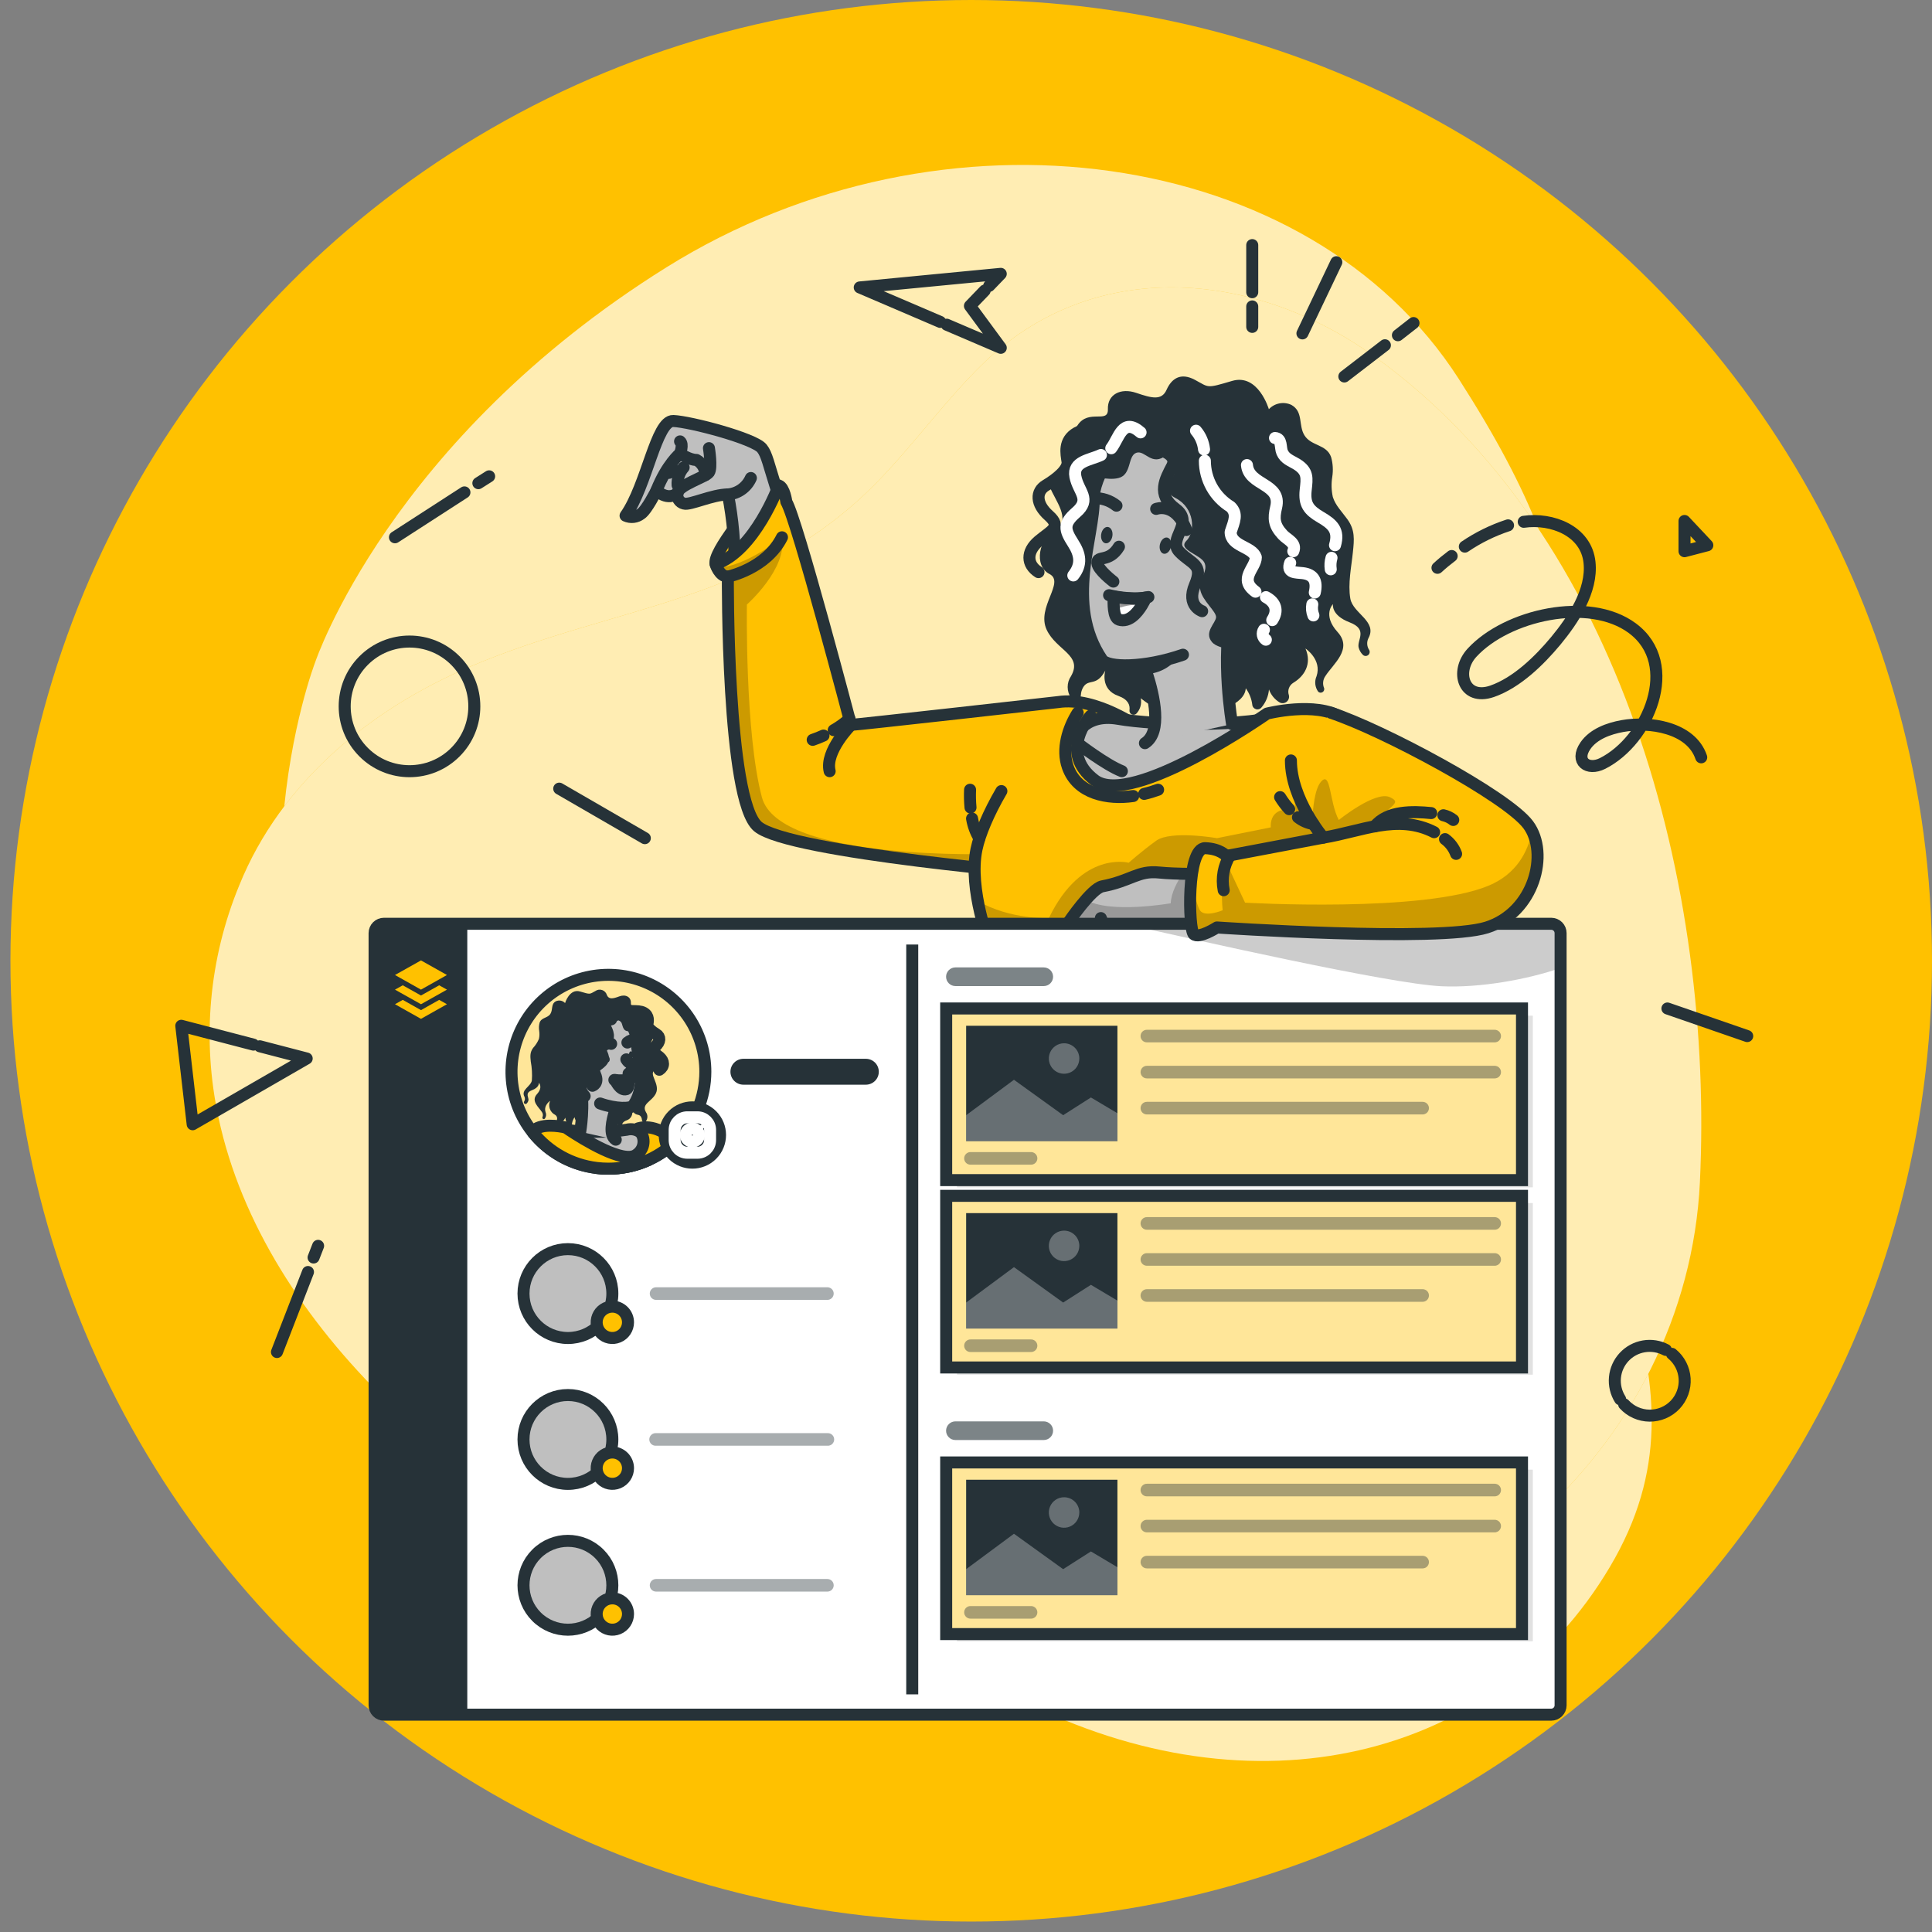 <svg width="121" height="121" viewBox="0 0 121 121" fill="none" xmlns="http://www.w3.org/2000/svg">
<rect x="0" y="0" width="121" height="121" fill="#808080" stroke="none"/>
<circle cx="60.827" cy="60.173" r="60.173" fill="#FFC100"/>
<path opacity="0.7" d="M19.743 41.464C19.743 41.464 13.452 57.711 22.293 74.07C31.134 90.43 49.343 99.072 63.918 106.462C78.493 113.852 93.627 110.253 100.818 98.149C108.01 86.046 98.147 77.406 98.133 60.146C98.12 42.886 100.717 38.316 91.364 23.735C82.01 9.154 59.082 5.925 41.743 16.74C24.405 27.555 19.743 41.464 19.743 41.464Z" fill="white"/>
<path d="M13.684 69.995C12.629 65.121 13.085 60.042 14.99 55.434C17.597 48.99 23.197 44.411 29.47 41.739C38.589 37.856 47.538 37.784 54.95 30.175C57.236 27.828 59.154 25.141 61.494 22.844C68.381 16.074 78.461 16.887 85.988 22.262C101.689 33.474 107.337 55.682 106.464 74.041C106.067 82.286 102.134 89.958 95.908 95.36C81.828 107.586 57.92 105.528 41.752 99.147C29.687 94.388 16.516 83.286 13.684 69.995Z" fill="#FFC100"/>
<path opacity="0.7" d="M13.684 69.995C12.629 65.121 13.085 60.042 14.99 55.434C17.597 48.99 23.197 44.411 29.47 41.739C38.589 37.856 47.538 37.784 54.95 30.175C57.236 27.828 59.154 25.141 61.494 22.844C68.381 16.074 78.461 16.887 85.988 22.262C101.689 33.474 107.337 55.682 106.464 74.041C106.067 82.286 102.134 89.958 95.908 95.36C81.828 107.586 57.92 105.528 41.752 99.147C29.687 94.388 16.516 83.286 13.684 69.995Z" fill="white"/>
<path d="M28.518 47.11C30.103 45.525 30.103 42.955 28.518 41.369C26.932 39.784 24.362 39.784 22.777 41.369C21.191 42.955 21.191 45.525 22.777 47.11C24.362 48.696 26.932 48.696 28.518 47.11Z" stroke="#263238" stroke-width="0.752" stroke-linecap="round" stroke-linejoin="round"/>
<path d="M95.43 32.68C97.183 32.425 99.34 33.238 99.55 35.217C99.742 37.001 98.519 38.827 97.436 40.138C96.411 41.368 95.003 42.755 93.446 43.297C91.67 43.904 91.099 42.065 92.192 40.878C94.369 38.511 99.518 37.335 102.228 39.341C105.279 41.598 103.219 46.382 100.367 47.815C99.439 48.282 98.623 47.69 99.29 46.711C99.796 45.969 100.759 45.628 101.603 45.474C103.289 45.168 105.911 45.542 106.547 47.431" stroke="#263238" stroke-width="0.752" stroke-linecap="round" stroke-linejoin="round"/>
<path d="M91.741 34.235C92.577 33.667 93.488 33.219 94.448 32.903" stroke="#263238" stroke-width="0.752" stroke-linecap="round" stroke-linejoin="round"/>
<path d="M90.028 35.562C90.312 35.3 90.61 35.056 90.917 34.824" stroke="#263238" stroke-width="0.752" stroke-linecap="round" stroke-linejoin="round"/>
<path d="M61.953 17.904L62.677 17.151L53.845 18.002L58.886 20.161" stroke="#263238" stroke-width="0.752" stroke-linecap="round" stroke-linejoin="round"/>
<path d="M59.291 20.335L62.678 21.784L60.746 19.159L61.669 18.2" stroke="#263238" stroke-width="0.752" stroke-linecap="round" stroke-linejoin="round"/>
<path d="M78.427 18.302V15.35" stroke="#263238" stroke-width="0.752" stroke-linecap="round" stroke-linejoin="round"/>
<path d="M78.427 20.473V19.191" stroke="#263238" stroke-width="0.752" stroke-linecap="round" stroke-linejoin="round"/>
<path d="M81.57 20.881L83.694 16.422" stroke="#263238" stroke-width="0.752" stroke-linecap="round" stroke-linejoin="round"/>
<path d="M87.55 20.996L88.527 20.233" stroke="#263238" stroke-width="0.752" stroke-linecap="round" stroke-linejoin="round"/>
<path d="M84.195 23.579L86.736 21.623" stroke="#263238" stroke-width="0.752" stroke-linecap="round" stroke-linejoin="round"/>
<path d="M15.873 65.424L11.354 64.244L12.067 70.411L19.208 66.293L16.273 65.528" stroke="#263238" stroke-width="0.752" stroke-linecap="round" stroke-linejoin="round"/>
<path d="M104.429 63.161L109.427 64.889" stroke="#263238" stroke-width="0.752" stroke-linecap="round" stroke-linejoin="round"/>
<path d="M101.719 87.95C101.921 88.171 102.167 88.349 102.44 88.471C102.714 88.593 103.01 88.658 103.31 88.661C103.61 88.663 103.907 88.604 104.183 88.487C104.459 88.37 104.707 88.197 104.914 87.98C105.12 87.762 105.279 87.504 105.381 87.223C105.484 86.941 105.527 86.641 105.508 86.342C105.489 86.043 105.409 85.75 105.272 85.484C105.135 85.217 104.945 84.981 104.713 84.791" stroke="#263238" stroke-width="0.752" stroke-linecap="round" stroke-linejoin="round"/>
<path d="M104.334 84.543C103.909 84.319 103.422 84.241 102.949 84.322C102.475 84.402 102.042 84.637 101.715 84.989C101.389 85.341 101.187 85.792 101.143 86.27C101.098 86.748 101.213 87.228 101.468 87.634" stroke="#263238" stroke-width="0.752" stroke-linecap="round" stroke-linejoin="round"/>
<path d="M19.289 79.665L17.346 84.676" stroke="#263238" stroke-width="0.752" stroke-linecap="round" stroke-linejoin="round"/>
<path d="M19.923 78.026L19.639 78.757" stroke="#263238" stroke-width="0.752" stroke-linecap="round" stroke-linejoin="round"/>
<path d="M35.024 49.392L40.385 52.494" stroke="#263238" stroke-width="0.752" stroke-linecap="round" stroke-linejoin="round"/>
<path d="M29.087 30.838L24.736 33.65" stroke="#263238" stroke-width="0.752" stroke-linecap="round" stroke-linejoin="round"/>
<path d="M30.635 29.832L29.959 30.261" stroke="#263238" stroke-width="0.752" stroke-linecap="round" stroke-linejoin="round"/>
<path d="M105.5 32.628V34.522L106.929 34.149L105.5 32.628Z" stroke="#263238" stroke-width="0.752" stroke-linecap="round" stroke-linejoin="round"/>
<path d="M44.822 35.333C44.581 34.615 47.289 31.432 47.289 31.432L48.755 32.991C48.755 32.991 45.312 36.739 44.822 35.333Z" fill="#FFC100" stroke="#263238" stroke-width="0.752" stroke-linecap="round" stroke-linejoin="round"/>
<path d="M41.115 30.719C41.902 31.418 42.437 30.879 42.437 30.879C42.419 30.949 42.416 31.022 42.426 31.093C42.437 31.165 42.462 31.233 42.5 31.295C42.538 31.356 42.587 31.41 42.646 31.452C42.704 31.494 42.771 31.524 42.841 31.54C43.206 31.651 44.63 30.967 45.589 30.967C45.899 32.531 46.038 34.123 46.005 35.717C46.005 35.717 49.299 36.053 49.746 33.686C49.746 33.686 49.121 32.197 48.69 30.829C48.108 28.981 48.029 28.474 47.724 28.083C47.241 27.47 43.24 26.411 42.169 26.366C41.097 26.321 40.517 30.405 39.179 32.296C39.333 32.367 39.505 32.394 39.674 32.375C39.843 32.355 40.003 32.29 40.138 32.186C40.505 31.951 41.115 30.719 41.115 30.719Z" fill="#BFBFBF" stroke="#263238" stroke-width="0.752" stroke-linecap="round" stroke-linejoin="round"/>
<path d="M41.114 30.719C41.766 29.079 42.592 28.404 42.592 28.404C42.592 28.404 42.818 27.822 42.592 27.644" stroke="#263238" stroke-width="0.752" stroke-linecap="round" stroke-linejoin="round"/>
<path d="M42.438 30.879C42.48 30.389 44.2 29.875 44.401 29.586C44.602 29.297 44.401 28.067 44.401 28.067" stroke="#263238" stroke-width="0.752" stroke-linecap="round" stroke-linejoin="round"/>
<path d="M45.589 30.967C45.899 30.94 46.196 30.831 46.449 30.649C46.702 30.468 46.901 30.223 47.027 29.938" stroke="#263238" stroke-width="0.752" stroke-linecap="round" stroke-linejoin="round"/>
<path d="M42.592 28.404C42.592 28.404 43.15 28.805 43.619 28.805C43.79 28.897 43.933 29.034 44.032 29.201C44.13 29.368 44.181 29.559 44.179 29.753" stroke="#263238" stroke-width="0.752" stroke-linecap="round" stroke-linejoin="round"/>
<path d="M42.816 29.275C42.682 29.426 42.58 29.602 42.515 29.793C42.45 29.984 42.424 30.186 42.437 30.387" stroke="#263238" stroke-width="0.752" stroke-linecap="round" stroke-linejoin="round"/>
<path d="M41.902 29.613C41.902 29.613 42.308 29.345 42.484 29.613" stroke="#263238" stroke-width="0.752" stroke-linecap="round" stroke-linejoin="round"/>
<path d="M71.433 45.636C71.433 45.636 68.65 43.605 66.27 43.971C66.27 43.971 53.595 45.399 53.297 45.399C53.297 45.399 49.913 32.522 49.249 31.432C49.249 31.432 49.132 30.529 48.773 30.403C48.773 30.403 47.277 34.507 44.817 35.333C44.817 35.333 45.043 36.114 45.585 36.114C45.585 36.114 45.501 50.104 47.464 51.767C49.427 53.43 66.017 54.802 66.017 54.802L71.433 45.636Z" fill="#FFC100"/>
<path opacity="0.2" d="M62.355 53.478L61.527 54.38C56.465 53.85 48.768 52.878 47.469 51.776C45.506 50.109 45.589 36.123 45.589 36.123C45.242 36.123 45.023 35.796 44.912 35.564C46.74 35.489 48.974 33.659 48.974 33.659C49.321 35.616 46.778 37.861 46.778 37.861C46.778 37.861 46.645 45.889 47.717 49.933C48.789 53.977 62.355 53.478 62.355 53.478Z" fill="black"/>
<path d="M71.433 45.636C71.433 45.636 68.65 43.605 66.27 43.971C66.27 43.971 53.595 45.399 53.297 45.399C53.297 45.399 49.913 32.522 49.249 31.432C49.249 31.432 49.132 30.529 48.773 30.403C48.773 30.403 47.277 34.507 44.817 35.333C44.817 35.333 45.043 36.114 45.585 36.114C45.585 36.114 45.501 50.104 47.464 51.767C49.427 53.43 66.017 54.802 66.017 54.802L71.433 45.636Z" stroke="#263238" stroke-width="0.752" stroke-linecap="round" stroke-linejoin="round"/>
<path d="M67.254 46.352C67.254 46.352 67.766 44.625 70.043 45.023C72.319 45.42 77.983 45.578 80.84 44.684C80.84 44.684 73.526 54.148 69.217 52.451C64.907 50.754 67.254 46.352 67.254 46.352Z" fill="#BFBFBF" stroke="#263238" stroke-width="0.752" stroke-linecap="round" stroke-linejoin="round"/>
<path d="M79.468 25.628C79.468 25.628 78.807 23.372 77.164 23.857C75.522 24.342 75.745 24.275 74.838 23.79C73.931 23.304 73.371 23.72 73.062 24.412C72.753 25.105 72.126 24.933 71.158 24.604C70.19 24.275 69.353 24.699 69.386 25.628C69.42 26.558 68.184 25.59 67.491 26.628C66.798 27.666 67.213 27.596 67.076 28.433C66.938 29.27 65.483 29.749 65.76 30.512C66.038 31.274 67.143 32.587 66.105 33.143C65.067 33.698 64.72 35.428 65.724 35.947C66.728 36.466 64.889 38.023 65.553 39.443C66.157 40.733 67.836 41.033 67.076 42.349C66.939 42.548 66.867 42.784 66.867 43.026C66.867 43.267 66.939 43.504 67.076 43.703C67.115 43.761 67.172 43.806 67.238 43.831C67.304 43.855 67.376 43.859 67.445 43.84C67.513 43.822 67.573 43.783 67.618 43.728C67.663 43.674 67.689 43.606 67.694 43.536C67.701 43.358 67.753 43.185 67.845 43.033C68.19 42.48 68.666 43.033 69.224 41.995C69.224 41.995 68.865 43.173 70.05 43.588C70.668 43.813 70.779 44.17 70.74 44.472C70.732 44.525 70.74 44.579 70.764 44.626C70.788 44.674 70.826 44.713 70.873 44.738C70.92 44.763 70.973 44.772 71.026 44.765C71.079 44.758 71.128 44.734 71.167 44.698C71.288 44.571 71.376 44.417 71.425 44.248C71.473 44.08 71.48 43.902 71.444 43.73C71.444 43.73 73.383 45.323 74.768 44.976C76.153 44.628 77.952 44.145 78.022 43.107C78.241 43.407 78.381 43.757 78.428 44.125C78.432 44.19 78.456 44.253 78.496 44.304C78.537 44.356 78.592 44.394 78.654 44.414C78.717 44.434 78.784 44.434 78.847 44.415C78.909 44.396 78.965 44.359 79.006 44.308C79.277 43.99 79.441 43.596 79.475 43.179C79.598 43.523 79.837 43.813 80.152 43.998C80.221 44.032 80.299 44.046 80.375 44.037C80.452 44.028 80.524 43.998 80.584 43.949C80.644 43.9 80.689 43.836 80.713 43.762C80.737 43.689 80.74 43.611 80.721 43.536C80.672 43.394 80.673 43.24 80.724 43.1C80.775 42.959 80.873 42.84 81.001 42.762C81.693 42.347 82.176 41.586 81.761 40.616C81.761 40.616 82.803 41.309 82.456 42.347C82.386 42.505 82.359 42.679 82.377 42.851C82.396 43.023 82.46 43.187 82.562 43.326C82.598 43.358 82.644 43.378 82.692 43.382C82.74 43.386 82.788 43.374 82.829 43.349C82.871 43.324 82.902 43.286 82.921 43.241C82.939 43.197 82.942 43.147 82.93 43.1C82.876 42.978 82.855 42.843 82.869 42.71C82.883 42.577 82.931 42.449 83.009 42.34C83.492 41.58 84.742 40.654 83.771 39.583C82.801 38.511 83.483 37.834 83.483 37.834C83.483 37.834 83.345 38.527 84.523 38.976C85.701 39.425 84.974 40.075 85.091 40.555C85.136 40.726 85.224 40.882 85.349 41.006C85.391 41.05 85.448 41.077 85.509 41.082C85.569 41.087 85.63 41.07 85.679 41.034C85.728 40.998 85.763 40.946 85.776 40.886C85.79 40.827 85.781 40.764 85.753 40.711C85.681 40.605 85.638 40.481 85.629 40.354C85.619 40.226 85.643 40.098 85.698 39.982C86.292 38.912 84.73 38.423 84.57 37.489C84.41 36.554 84.638 35.501 84.73 34.587C84.814 33.795 84.877 33.19 84.376 32.508C84.051 32.057 83.638 31.656 83.474 31.125C83.384 30.714 83.371 30.289 83.438 29.873C83.504 29.456 83.48 29.029 83.365 28.623C83.079 27.817 82.122 27.946 81.7 27.269C81.303 26.637 81.644 25.791 80.881 25.36C80.647 25.249 80.385 25.215 80.131 25.264C79.877 25.312 79.645 25.44 79.468 25.628Z" fill="#263238"/>
<path d="M71.706 46.544C72.794 45.853 72.279 43.585 71.837 42.204C71.629 41.552 71.438 41.096 71.438 41.096H71.456L77.165 38.163C76.442 41.2 77.165 45.35 77.165 45.35" fill="#BFBFBF"/>
<path d="M71.706 46.544C72.794 45.853 72.279 43.585 71.837 42.204C71.629 41.552 71.438 41.096 71.438 41.096H71.456L77.165 38.163C76.442 41.2 77.165 45.35 77.165 45.35" stroke="#263238" stroke-width="0.752" stroke-linecap="round" stroke-linejoin="round"/>
<path d="M73.845 41.087C73.615 41.413 73.316 41.683 72.969 41.878C72.621 42.074 72.234 42.189 71.837 42.216C71.629 41.563 71.438 41.108 71.438 41.108H71.456L73.845 41.087Z" fill="#263238"/>
<path d="M76.465 39.878C78.229 38.768 79.712 37.082 80.075 34.659C80.752 30.227 80.713 26.179 73.1 26.669C69.765 26.894 68.472 30.169 68.499 31.202C68.56 33.596 66.651 37.809 69.016 41.306C69.368 41.825 71.667 41.846 74.088 41.004" fill="#BFBFBF"/>
<path d="M76.465 39.878C78.229 38.768 79.712 37.082 80.075 34.659C80.752 30.227 80.713 26.179 73.1 26.669C69.765 26.894 68.472 30.169 68.499 31.202C68.56 33.596 66.651 37.809 69.016 41.306C69.368 41.825 71.667 41.846 74.088 41.004" stroke="#263238" stroke-width="0.752" stroke-linecap="round" stroke-linejoin="round"/>
<path d="M72.41 31.872C72.41 31.872 73.611 31.421 74.301 33.197" stroke="#263238" stroke-width="0.752" stroke-linecap="round" stroke-linejoin="round"/>
<path d="M69.925 31.671C69.526 31.348 69.022 31.181 68.508 31.202" stroke="#263238" stroke-width="0.752" stroke-linecap="round" stroke-linejoin="round"/>
<path d="M70.079 34.241C69.456 35.263 68.698 34.756 68.725 35.263C68.754 35.685 69.729 36.425 69.729 36.425" stroke="#263238" stroke-width="0.752" stroke-linecap="round" stroke-linejoin="round"/>
<path d="M73.337 34.257C73.271 34.535 73.061 34.724 72.872 34.677C72.682 34.629 72.581 34.37 72.646 34.09C72.712 33.81 72.922 33.625 73.113 33.67C73.305 33.715 73.404 33.98 73.337 34.257Z" fill="#263238"/>
<path d="M69.668 33.573C69.623 33.855 69.429 34.059 69.235 34.025C69.041 33.991 68.921 33.74 68.967 33.456C69.012 33.172 69.206 32.971 69.397 33.005C69.589 33.038 69.713 33.291 69.668 33.573Z" fill="#263238"/>
<path d="M71.776 37.423C71.702 37.59 71.617 37.752 71.521 37.908C71.23 38.382 70.713 39.007 70.084 38.81C69.892 38.752 69.804 38.479 69.768 38.185C69.737 37.912 69.733 37.636 69.754 37.362C70.085 37.43 70.421 37.468 70.758 37.475C71.098 37.508 71.441 37.491 71.776 37.423Z" fill="white"/>
<path opacity="0.4" d="M71.776 37.423C71.702 37.59 71.617 37.752 71.521 37.908C70.914 37.8 70.228 38.003 69.768 38.188C69.738 37.914 69.733 37.639 69.755 37.364L71.776 37.423Z" fill="black"/>
<path d="M71.776 37.423C71.702 37.59 71.617 37.752 71.521 37.908C71.23 38.382 70.713 39.007 70.084 38.81C69.892 38.752 69.804 38.479 69.768 38.185C69.737 37.912 69.733 37.636 69.754 37.362C70.085 37.43 70.421 37.468 70.758 37.475C71.098 37.508 71.441 37.491 71.776 37.423V37.423Z" stroke="#263238" stroke-width="0.752" stroke-linecap="round" stroke-linejoin="round"/>
<path d="M73.062 28.496C73.062 28.496 73.249 28.081 73.624 28.912C73.998 29.742 72.419 30.568 73.624 31.193C74.829 31.818 74.878 33.298 74.301 33.874C73.723 34.449 75.244 34.727 75.451 35.282C75.659 35.837 75.036 36.286 75.176 36.961C75.316 37.635 76.183 38.299 76.162 38.66C76.142 39.021 75.386 39.594 75.903 40.208C76.419 40.821 77.875 40.433 78.015 41.672C78.015 41.672 82.377 36.823 82.444 32.312C82.512 27.801 79.26 25.935 75.946 25.649C72.631 25.362 67.5 26.973 67.085 32.75C67.085 32.75 67.24 32.384 67.847 32.299C68.454 32.213 68.75 31.396 68.675 30.493C68.601 29.591 69.215 30.146 70.052 29.938C70.889 29.731 70.611 28.555 71.166 28.359C71.722 28.163 72.126 29.259 73.062 28.496Z" fill="#263238"/>
<path d="M70.043 26.551C70.009 27.104 68.312 26.619 67.448 27.104C66.584 27.589 66.789 28.42 66.859 28.909C66.929 29.399 66.144 30.017 65.505 30.396C64.867 30.775 64.858 31.554 65.688 32.292C66.518 33.03 65.812 33.235 65.04 33.894C64.269 34.553 64.296 35.356 65.04 35.832" stroke="#263238" stroke-width="0.752" stroke-linecap="round" stroke-linejoin="round"/>
<path d="M72.41 28.115C72.41 28.115 73.825 28.392 73.41 29.189C72.995 29.985 72.41 30.974 73.624 31.867C74.838 32.761 73.098 33.758 73.861 34.555C74.624 35.351 75.4 35.315 74.838 36.631C74.276 37.946 75.289 38.278 75.289 38.278" stroke="#263238" stroke-width="0.752" stroke-linecap="round" stroke-linejoin="round"/>
<path d="M69.461 37.276C69.461 37.276 70.849 37.635 71.923 37.393" stroke="#263238" stroke-width="0.752" stroke-linecap="round" stroke-linejoin="round"/>
<path d="M79.159 39.442C79.093 39.541 79.069 39.662 79.091 39.778C79.114 39.895 79.181 39.998 79.279 40.065" stroke="white" stroke-width="0.752" stroke-linecap="round" stroke-linejoin="round"/>
<path d="M79.285 37.398C79.894 37.723 80.073 38.237 79.68 38.838" stroke="white" stroke-width="0.752" stroke-linecap="round" stroke-linejoin="round"/>
<path d="M75.46 28.857C75.46 29.436 75.609 30.005 75.891 30.51C76.174 31.014 76.581 31.439 77.074 31.741C77.525 32.193 77.299 32.644 77.074 33.321C77.074 34.223 78.428 34.223 78.653 34.9C78.653 35.577 77.525 36.254 78.629 37.057" stroke="white" stroke-width="0.752" stroke-linecap="round" stroke-linejoin="round"/>
<path d="M74.906 26.976C75.188 27.306 75.363 27.715 75.409 28.147" stroke="white" stroke-width="0.752" stroke-linecap="round" stroke-linejoin="round"/>
<path d="M82.189 37.852C82.146 38.084 82.169 38.324 82.257 38.544" stroke="white" stroke-width="0.752" stroke-linecap="round" stroke-linejoin="round"/>
<path d="M80.804 35.25C80.562 35.904 81.163 35.846 81.587 35.895C82.291 35.977 82.503 36.401 82.345 37.109" stroke="white" stroke-width="0.752" stroke-linecap="round" stroke-linejoin="round"/>
<path d="M78.096 29.128C78.218 30.434 80.285 30.256 79.924 31.773C79.755 32.474 79.784 32.901 80.335 33.492C80.619 33.803 81.219 34.011 80.998 34.521" stroke="white" stroke-width="0.752" stroke-linecap="round" stroke-linejoin="round"/>
<path d="M83.392 34.936C83.324 35.17 83.308 35.415 83.344 35.656" stroke="white" stroke-width="0.752" stroke-linecap="round" stroke-linejoin="round"/>
<path d="M79.852 27.431C80.303 27.463 80.17 28.04 80.303 28.334C80.486 28.744 80.842 28.848 81.206 29.067C81.93 29.518 81.858 29.929 81.774 30.696C81.677 31.585 81.964 31.953 82.708 32.389C83.453 32.824 83.886 33.21 83.611 34.146" stroke="white" stroke-width="0.752" stroke-linecap="round" stroke-linejoin="round"/>
<path d="M68.951 28.496C68.289 28.814 67.161 28.887 67.351 29.85C67.54 30.814 68.364 31.256 67.396 32.093C66.579 32.801 66.669 33.174 67.202 34.009C67.653 34.708 67.777 35.34 67.22 36.039" stroke="white" stroke-width="0.752" stroke-linecap="round" stroke-linejoin="round"/>
<path d="M71.433 27.079C70.304 26.1 70.079 27.454 69.598 28.074" stroke="white" stroke-width="0.752" stroke-linecap="round" stroke-linejoin="round"/>
<path d="M68.298 44.829C68.298 44.829 66.236 47.103 68.564 48.861C70.893 50.619 79.355 44.691 79.355 44.691C79.355 44.691 82.406 43.915 84.008 44.937C85.61 45.959 84.109 58.284 80.849 63.614C79.881 65.193 78.721 67.558 78.721 67.558C78.721 67.558 79.048 69.621 77.173 70.246C73.61 71.433 64.474 71.374 61.809 69.891C58.681 68.149 61.82 68.689 62.005 59.202C62.005 59.202 60.635 55.7 61.157 53.193C61.35 52.261 61.917 50.907 62.716 49.545" fill="#FFC100"/>
<path opacity="0.2" d="M80.841 63.618C79.873 65.198 78.713 67.563 78.713 67.563C78.713 67.563 79.04 69.625 77.165 70.25C73.602 71.437 64.465 71.378 61.8 69.896C58.673 68.154 61.812 68.693 61.997 59.207C61.661 58.303 61.405 57.372 61.229 56.425C63.292 57.614 65.691 57.499 65.691 57.499C67.746 53.239 70.691 54.033 70.691 54.033C70.691 54.033 71.49 53.32 72.41 52.654C73.331 51.988 76.222 52.494 76.222 52.494L79.588 51.817C79.525 50.567 80.748 50.689 80.748 50.689L81.215 51.126C80.942 50.093 81.215 49.463 81.215 49.463L84.171 53.178C83.562 56.923 82.404 61.075 80.841 63.618Z" fill="black"/>
<path d="M68.298 44.829C68.298 44.829 66.236 47.103 68.564 48.861C70.893 50.619 79.355 44.691 79.355 44.691C79.355 44.691 82.406 43.915 84.008 44.937C85.61 45.959 84.109 58.284 80.849 63.614C79.881 65.193 78.721 67.558 78.721 67.558C78.721 67.558 79.048 69.621 77.173 70.246C73.61 71.433 64.474 71.374 61.809 69.891C58.681 68.149 61.82 68.689 62.005 59.202C62.005 59.202 60.635 55.7 61.157 53.193C61.35 52.261 61.917 50.907 62.716 49.545" stroke="#263238" stroke-width="0.752" stroke-linecap="round" stroke-linejoin="round"/>
<path d="M60.879 51.264C60.952 51.699 61.105 52.116 61.331 52.494" stroke="#263238" stroke-width="0.752" stroke-linecap="round" stroke-linejoin="round"/>
<path d="M60.755 49.461C60.738 49.832 60.748 50.204 60.782 50.574" stroke="#263238" stroke-width="0.752" stroke-linecap="round" stroke-linejoin="round"/>
<path d="M53.302 45.399C53.302 45.399 51.65 47.051 51.961 48.299" stroke="#263238" stroke-width="0.752" stroke-linecap="round" stroke-linejoin="round"/>
<path d="M52.214 45.731C52.568 45.531 52.9 45.293 53.202 45.02" stroke="#263238" stroke-width="0.752" stroke-linecap="round" stroke-linejoin="round"/>
<path d="M50.899 46.336C51.129 46.258 51.355 46.168 51.576 46.067" stroke="#263238" stroke-width="0.752" stroke-linecap="round" stroke-linejoin="round"/>
<path d="M45.589 36.114C45.589 36.114 47.99 35.624 48.974 33.65" stroke="#263238" stroke-width="0.752" stroke-linecap="round" stroke-linejoin="round"/>
<path d="M71.659 49.721C71.955 49.653 72.246 49.566 72.532 49.461" stroke="#263238" stroke-width="0.752" stroke-linecap="round" stroke-linejoin="round"/>
<path d="M67.496 44.641C66.884 45.609 66.48 46.918 66.875 48.037C67.471 49.734 69.398 50.081 70.971 49.854" stroke="#263238" stroke-width="0.752" stroke-linecap="round" stroke-linejoin="round"/>
<path d="M67.484 46.544C67.484 46.544 69.235 47.897 70.262 48.299" stroke="#263238" stroke-width="0.752" stroke-linecap="round" stroke-linejoin="round"/>
<path d="M79.89 54.62C79.89 54.62 74.655 54.857 72.592 54.645C71.268 54.507 70.846 55.166 69.036 55.511C68.359 55.642 66.933 57.745 66.933 57.745L67.159 60.5C67.159 60.5 68.738 61.64 68.941 61.319C69.144 60.999 68.388 60.259 68.388 60.259L69.783 60.484C69.8 60.301 69.77 60.117 69.695 59.95C69.619 59.782 69.502 59.636 69.354 59.528L70.164 58.625C70.164 58.625 71.205 58.938 72.344 57.932L80.165 58.232L79.89 54.62Z" fill="#BFBFBF"/>
<path opacity="0.2" d="M80.169 58.221L72.349 57.916C71.209 58.923 70.169 58.609 70.169 58.609L69.359 59.512C69.507 59.621 69.624 59.766 69.699 59.934C69.774 60.101 69.805 60.285 69.787 60.468L68.393 60.243C68.393 60.243 69.149 60.983 68.946 61.303C68.743 61.624 67.163 60.484 67.163 60.484L66.938 57.729C67.266 57.249 67.621 56.787 68 56.346C69.481 57.248 73.323 56.571 73.323 56.571C73.348 55.906 73.743 55.2 74.075 54.714C76.473 54.769 79.894 54.613 79.894 54.613L80.169 58.221Z" fill="black"/>
<path d="M79.89 54.62C79.89 54.62 74.655 54.857 72.592 54.645C71.268 54.507 70.846 55.166 69.036 55.511C68.359 55.642 66.933 57.745 66.933 57.745L67.159 60.5C67.159 60.5 68.738 61.64 68.941 61.319C69.144 60.999 68.388 60.259 68.388 60.259L69.783 60.484C69.8 60.301 69.77 60.117 69.695 59.949C69.619 59.782 69.502 59.636 69.354 59.528L70.164 58.625C70.164 58.625 71.205 58.938 72.344 57.932L80.165 58.232L79.89 54.62Z" stroke="#263238" stroke-width="0.752" stroke-linecap="round" stroke-linejoin="round"/>
<path d="M70.169 58.614C70.169 58.614 69.323 58.546 68.946 57.499" stroke="#263238" stroke-width="0.752" stroke-linecap="round" stroke-linejoin="round"/>
<path d="M69.88 58.537C69.88 58.537 68.492 59.665 67.727 58.889" stroke="#263238" stroke-width="0.752" stroke-linecap="round" stroke-linejoin="round"/>
<path d="M68.305 59.155C68.305 59.155 68.531 59.909 68.393 60.259" stroke="#263238" stroke-width="0.752" stroke-linecap="round" stroke-linejoin="round"/>
<path d="M69.359 59.525C69.142 59.605 68.913 59.643 68.682 59.638" stroke="#263238" stroke-width="0.752" stroke-linecap="round" stroke-linejoin="round"/>
<path d="M97.739 58.44V106.803C97.739 106.88 97.724 106.956 97.694 107.027C97.665 107.098 97.621 107.163 97.567 107.217C97.512 107.271 97.448 107.314 97.377 107.344C97.305 107.373 97.229 107.388 97.152 107.388H24.047C23.97 107.388 23.893 107.373 23.822 107.344C23.751 107.314 23.686 107.271 23.632 107.217C23.577 107.163 23.534 107.098 23.505 107.027C23.475 106.956 23.46 106.88 23.46 106.803V58.44C23.46 58.363 23.475 58.287 23.505 58.216C23.534 58.145 23.577 58.08 23.632 58.026C23.686 57.972 23.751 57.928 23.822 57.899C23.893 57.87 23.97 57.855 24.047 57.855H97.157C97.311 57.856 97.459 57.918 97.569 58.027C97.678 58.137 97.739 58.285 97.739 58.44Z" fill="white"/>
<path opacity="0.2" d="M97.739 58.439V60.624C95.694 61.337 92.693 61.885 90.265 61.768C87.005 61.61 74.815 58.861 70.485 57.866H97.156C97.309 57.867 97.456 57.927 97.564 58.034C97.673 58.141 97.736 58.287 97.739 58.439Z" fill="black"/>
<path d="M97.739 58.44V106.803C97.739 106.88 97.724 106.956 97.694 107.027C97.665 107.098 97.621 107.163 97.567 107.217C97.512 107.271 97.448 107.314 97.377 107.344C97.305 107.373 97.229 107.388 97.152 107.388H24.047C23.97 107.388 23.893 107.373 23.822 107.344C23.751 107.314 23.686 107.271 23.632 107.217C23.577 107.163 23.534 107.098 23.505 107.027C23.475 106.956 23.46 106.88 23.46 106.803V58.44C23.46 58.363 23.475 58.287 23.505 58.216C23.534 58.145 23.577 58.08 23.632 58.026C23.686 57.972 23.751 57.928 23.822 57.899C23.893 57.87 23.97 57.855 24.047 57.855H97.157C97.311 57.856 97.459 57.918 97.569 58.027C97.678 58.137 97.739 58.285 97.739 58.44Z" stroke="#263238" stroke-width="0.752" stroke-miterlimit="10"/>
<path d="M29.266 57.855V107.388H24.047C23.97 107.388 23.893 107.373 23.822 107.344C23.751 107.314 23.686 107.271 23.632 107.217C23.577 107.163 23.534 107.098 23.505 107.027C23.475 106.956 23.46 106.88 23.46 106.803V58.44C23.46 58.363 23.475 58.287 23.505 58.216C23.534 58.145 23.577 58.08 23.632 58.026C23.686 57.972 23.751 57.928 23.822 57.899C23.893 57.87 23.97 57.855 24.047 57.855H29.266Z" fill="#263238"/>
<path d="M26.366 60.15L24.737 61.064L26.366 61.98L27.993 61.064L26.366 60.15Z" fill="#FFC100"/>
<path d="M26.366 62.348L25.225 61.708L24.737 61.981L26.366 62.894L27.993 61.981L27.506 61.708L26.366 62.348Z" fill="#FFC100"/>
<path d="M26.366 63.264L25.225 62.621L24.737 62.894L26.366 63.81L27.993 62.894L27.506 62.621L26.366 63.264Z" fill="#FFC100"/>
<path d="M44.175 67.125C44.174 67.922 44.017 68.712 43.712 69.448C43.406 70.184 42.959 70.853 42.395 71.417C41.831 71.98 41.162 72.427 40.425 72.732C39.689 73.036 38.9 73.193 38.102 73.193C37.86 73.193 37.618 73.179 37.378 73.15C36.217 73.01 35.121 72.537 34.222 71.789C33.323 71.041 32.659 70.049 32.31 68.933C31.962 67.816 31.943 66.623 32.257 65.496C32.571 64.37 33.203 63.357 34.078 62.581C34.953 61.806 36.034 61.299 37.19 61.123C38.347 60.947 39.529 61.108 40.596 61.588C41.662 62.068 42.567 62.846 43.202 63.828C43.837 64.811 44.175 65.956 44.175 67.125Z" fill="#FFC100"/>
<path opacity="0.6" d="M44.175 67.125C44.174 67.922 44.017 68.712 43.712 69.448C43.406 70.184 42.959 70.853 42.395 71.417C41.831 71.98 41.162 72.427 40.425 72.732C39.689 73.036 38.9 73.193 38.102 73.193C37.86 73.193 37.618 73.179 37.378 73.15C36.217 73.01 35.121 72.537 34.222 71.789C33.323 71.041 32.659 70.049 32.31 68.933C31.962 67.816 31.943 66.623 32.257 65.496C32.571 64.37 33.203 63.357 34.078 62.581C34.953 61.806 36.034 61.299 37.19 61.123C38.347 60.947 39.529 61.108 40.596 61.588C41.662 62.068 42.567 62.846 43.202 63.828C43.837 64.811 44.175 65.956 44.175 67.125Z" fill="white"/>
<path d="M44.175 67.125C44.174 67.922 44.017 68.712 43.712 69.448C43.406 70.184 42.959 70.853 42.395 71.417C41.831 71.98 41.162 72.427 40.425 72.732C39.689 73.036 38.9 73.193 38.102 73.193C37.86 73.193 37.618 73.179 37.378 73.15C36.217 73.01 35.121 72.537 34.222 71.789C33.323 71.041 32.659 70.049 32.31 68.933C31.962 67.816 31.943 66.623 32.257 65.496C32.571 64.37 33.203 63.357 34.078 62.581C34.953 61.806 36.034 61.299 37.19 61.123C38.347 60.947 39.529 61.108 40.596 61.588C41.662 62.068 42.567 62.846 43.202 63.828C43.837 64.811 44.175 65.956 44.175 67.125V67.125Z" stroke="#263238" stroke-width="0.752" stroke-linecap="round" stroke-linejoin="round"/>
<path d="M40.62 72.647C39.83 73.007 38.971 73.194 38.102 73.193C37.86 73.193 37.618 73.179 37.378 73.15C36.042 72.189 34.828 70.618 34.828 70.618C35.109 70.701 35.397 70.76 35.688 70.794C35.893 70.821 36.112 70.839 36.336 70.855C36.992 70.895 37.651 70.895 38.308 70.855C38.68 70.83 39.009 70.796 39.244 70.756C39.399 70.714 39.562 70.71 39.718 70.743C39.875 70.777 40.022 70.847 40.147 70.948C40.258 71.04 40.342 71.161 40.39 71.297C40.599 71.715 40.679 72.184 40.62 72.647Z" fill="#BFBFBF" stroke="#263238" stroke-width="0.752" stroke-linecap="round" stroke-linejoin="round"/>
<path d="M35.39 62.822C35.39 62.822 35.661 61.899 36.331 62.097C37.001 62.296 36.911 62.269 37.283 62.07C37.344 62.026 37.416 61.996 37.49 61.985C37.565 61.974 37.642 61.981 37.713 62.006C37.785 62.031 37.849 62.073 37.901 62.128C37.953 62.183 37.99 62.25 38.01 62.323C38.136 62.608 38.394 62.549 38.789 62.402C39.183 62.255 39.531 62.441 39.513 62.822C39.495 63.203 40.005 62.806 40.289 63.23C40.573 63.654 40.402 63.627 40.458 63.966C40.515 64.304 41.111 64.505 40.998 64.817C40.885 65.128 40.431 65.665 40.855 65.893C41.28 66.121 41.422 66.827 41.011 67.039C40.6 67.251 41.354 67.89 41.081 68.47C40.835 68.998 40.147 69.122 40.458 69.659C40.515 69.741 40.546 69.838 40.546 69.938C40.546 70.037 40.515 70.135 40.458 70.216C40.443 70.241 40.419 70.259 40.392 70.27C40.365 70.28 40.336 70.282 40.307 70.274C40.279 70.267 40.255 70.25 40.236 70.228C40.218 70.205 40.207 70.178 40.206 70.149C40.203 70.076 40.182 70.005 40.145 69.943C40.002 69.718 39.809 69.943 39.581 69.517C39.622 69.648 39.609 69.79 39.546 69.913C39.482 70.035 39.373 70.127 39.242 70.169C38.989 70.257 38.944 70.408 38.96 70.532C38.963 70.553 38.959 70.575 38.95 70.594C38.94 70.613 38.924 70.629 38.905 70.639C38.886 70.649 38.864 70.653 38.843 70.65C38.822 70.647 38.802 70.637 38.786 70.623C38.737 70.57 38.701 70.507 38.682 70.438C38.662 70.368 38.659 70.296 38.673 70.225C38.673 70.225 37.879 70.877 37.32 70.735C36.76 70.593 36.018 70.395 35.988 69.97C35.898 70.093 35.841 70.237 35.821 70.388C35.818 70.412 35.807 70.435 35.791 70.454C35.776 70.473 35.755 70.487 35.731 70.494C35.708 70.502 35.683 70.503 35.659 70.498C35.635 70.492 35.613 70.48 35.596 70.462C35.485 70.332 35.418 70.17 35.404 70C35.346 70.141 35.24 70.257 35.104 70.327C35.076 70.339 35.045 70.343 35.014 70.339C34.984 70.334 34.956 70.322 34.932 70.302C34.909 70.282 34.891 70.256 34.882 70.227C34.872 70.198 34.871 70.167 34.878 70.137C34.898 70.08 34.898 70.017 34.878 69.959C34.857 69.902 34.817 69.853 34.765 69.821C34.611 69.743 34.492 69.608 34.435 69.445C34.377 69.281 34.384 69.102 34.454 68.944C34.454 68.944 34.027 69.228 34.169 69.652C34.198 69.717 34.209 69.787 34.202 69.858C34.194 69.928 34.168 69.995 34.127 70.052C34.114 70.069 34.095 70.081 34.074 70.085C34.053 70.09 34.03 70.086 34.012 70.075C33.993 70.064 33.979 70.047 33.972 70.026C33.966 70.006 33.967 69.983 33.975 69.964C33.997 69.913 34.005 69.858 34 69.804C33.994 69.749 33.975 69.697 33.944 69.652C33.745 69.341 33.233 68.962 33.63 68.524C34.027 68.086 33.745 67.811 33.745 67.811C33.745 67.811 33.802 68.095 33.321 68.278C32.84 68.461 33.138 68.729 33.096 68.921C33.078 68.992 33.042 69.056 32.992 69.108C32.974 69.128 32.951 69.14 32.925 69.143C32.899 69.146 32.873 69.139 32.853 69.124C32.832 69.108 32.817 69.086 32.812 69.061C32.807 69.035 32.811 69.009 32.825 68.987C32.854 68.943 32.872 68.893 32.876 68.841C32.88 68.788 32.87 68.736 32.847 68.689C32.606 68.253 33.244 68.05 33.31 67.669C33.338 67.272 33.315 66.873 33.242 66.482C33.208 66.159 33.184 65.911 33.386 65.633C33.541 65.468 33.664 65.276 33.752 65.067C33.79 64.899 33.795 64.725 33.768 64.555C33.74 64.384 33.75 64.209 33.797 64.043C33.915 63.713 34.307 63.77 34.474 63.492C34.641 63.215 34.497 62.885 34.81 62.711C34.906 62.665 35.014 62.651 35.119 62.671C35.223 62.691 35.318 62.744 35.39 62.822Z" fill="#263238"/>
<path d="M38.565 71.379C38.114 71.094 38.339 70.167 38.511 69.603C38.597 69.337 38.673 69.151 38.673 69.151L36.338 67.949C36.633 69.19 36.338 70.882 36.338 70.882" fill="#BFBFBF"/>
<path d="M38.565 71.379C38.114 71.094 38.339 70.167 38.511 69.603C38.597 69.337 38.673 69.151 38.673 69.151L36.338 67.949C36.633 69.19 36.338 70.882 36.338 70.882" stroke="#263238" stroke-width="0.752" stroke-linecap="round" stroke-linejoin="round"/>
<path d="M37.69 69.144C37.784 69.276 37.907 69.385 38.049 69.463C38.191 69.541 38.349 69.586 38.511 69.596C38.597 69.33 38.673 69.144 38.673 69.144H37.69Z" fill="#263238"/>
<path d="M36.617 68.65C36.229 68.426 35.894 68.118 35.638 67.749C35.382 67.38 35.211 66.959 35.137 66.516C34.857 64.711 34.875 63.048 37.989 63.248C39.355 63.334 39.883 64.679 39.871 65.101C39.846 66.08 40.629 67.809 39.661 69.235C39.517 69.447 38.576 69.46 37.586 69.111" fill="#BFBFBF"/>
<path d="M36.617 68.65C36.229 68.426 35.894 68.118 35.638 67.749C35.382 67.38 35.211 66.959 35.137 66.516C34.857 64.711 34.875 63.048 37.989 63.248C39.355 63.334 39.883 64.679 39.871 65.101C39.846 66.08 40.629 67.809 39.661 69.235C39.517 69.447 38.576 69.46 37.586 69.111" stroke="#263238" stroke-width="0.752" stroke-linecap="round" stroke-linejoin="round"/>
<path d="M38.276 65.376C38.276 65.376 37.786 65.195 37.502 65.918" stroke="#263238" stroke-width="0.752" stroke-linecap="round" stroke-linejoin="round"/>
<path d="M39.294 65.293C39.456 65.16 39.662 65.092 39.871 65.101" stroke="#263238" stroke-width="0.752" stroke-linecap="round" stroke-linejoin="round"/>
<path d="M39.228 66.347C39.483 66.764 39.792 66.556 39.779 66.764C39.767 66.936 39.368 67.238 39.368 67.238" stroke="#263238" stroke-width="0.752" stroke-linecap="round" stroke-linejoin="round"/>
<path d="M37.897 66.351C37.924 66.466 38.01 66.543 38.087 66.525C38.164 66.507 38.206 66.398 38.179 66.283C38.152 66.168 38.066 66.094 37.99 66.112C37.913 66.13 37.87 66.238 37.897 66.351Z" fill="#263238"/>
<path d="M39.391 66.071C39.409 66.189 39.49 66.27 39.569 66.259C39.648 66.247 39.697 66.141 39.677 66.033C39.657 65.925 39.58 65.834 39.501 65.846C39.422 65.857 39.391 65.956 39.391 66.071Z" fill="#263238"/>
<path d="M38.536 67.646C38.536 67.646 38.827 68.339 39.228 68.215C39.411 68.159 39.364 67.622 39.364 67.622" fill="white"/>
<path d="M38.536 67.646C38.536 67.646 38.827 68.339 39.228 68.215C39.411 68.159 39.364 67.622 39.364 67.622" stroke="#263238" stroke-width="0.752" stroke-linecap="round" stroke-linejoin="round"/>
<path d="M38.01 63.995C38.01 63.995 37.933 63.826 37.784 64.165C37.635 64.503 38.276 64.841 37.784 65.099C37.292 65.356 37.27 65.959 37.507 66.195C37.744 66.432 37.121 66.543 37.037 66.771C36.954 66.999 37.207 67.181 37.15 67.448C37.094 67.714 36.737 67.996 36.746 68.143C36.755 68.289 37.064 68.526 36.852 68.777C36.64 69.027 36.044 68.874 35.988 69.375C35.988 69.375 34.206 67.391 34.183 65.539C34.16 63.686 35.485 62.93 36.846 62.815C38.206 62.7 40.3 63.359 40.469 65.722C40.438 65.667 40.392 65.622 40.338 65.59C40.283 65.558 40.221 65.54 40.158 65.539C39.91 65.505 39.79 65.166 39.82 64.799C39.849 64.431 39.594 64.656 39.255 64.573C38.917 64.49 39.03 64.007 38.804 63.921C38.578 63.835 38.394 64.307 38.01 63.995Z" fill="#263238"/>
<path d="M39.244 63.201C39.258 63.427 39.953 63.23 40.307 63.427C40.661 63.623 40.575 63.966 40.546 64.165C40.517 64.363 40.84 64.616 41.103 64.774C41.367 64.932 41.367 65.246 41.029 65.548C40.691 65.85 40.977 65.934 41.293 66.202C41.609 66.471 41.598 66.8 41.293 66.997" stroke="#263238" stroke-width="0.752" stroke-linecap="round" stroke-linejoin="round"/>
<path d="M38.276 63.84C38.276 63.84 37.698 63.953 37.867 64.278C38.037 64.603 38.276 65.009 37.779 65.374C37.283 65.74 37.994 66.148 37.682 66.473C37.371 66.798 37.053 66.785 37.283 67.324C37.513 67.863 37.102 68.001 37.102 68.001" stroke="#263238" stroke-width="0.752" stroke-linecap="round" stroke-linejoin="round"/>
<path d="M39.483 67.585C39.154 67.669 38.812 67.686 38.477 67.635" stroke="#263238" stroke-width="0.752" stroke-linecap="round" stroke-linejoin="round"/>
<path d="M42.304 71.502C41.175 72.588 39.669 73.194 38.102 73.193C37.86 73.193 37.618 73.179 37.378 73.15C35.811 72.962 34.379 72.17 33.386 70.943C33.409 70.853 33.46 70.774 33.533 70.717C34.19 70.3 35.435 70.618 35.435 70.618L35.688 70.79C36.502 71.326 39.052 72.924 39.849 72.322C39.959 72.251 40.055 72.159 40.13 72.051C40.205 71.944 40.257 71.822 40.284 71.693C40.311 71.565 40.312 71.433 40.288 71.304C40.263 71.175 40.213 71.052 40.14 70.943C40.09 70.847 40.029 70.757 39.959 70.674C39.959 70.674 41.038 70.241 42.304 71.502Z" fill="#FFC100" stroke="#263238" stroke-width="0.752" stroke-linecap="round" stroke-linejoin="round"/>
<path d="M44.854 72.575C45.677 71.752 45.677 70.418 44.854 69.595C44.031 68.772 42.696 68.772 41.873 69.595C41.05 70.418 41.05 71.752 41.873 72.575C42.696 73.398 44.031 73.398 44.854 72.575Z" fill="#263238"/>
<path d="M43.683 69.977H43.044C42.608 69.977 42.254 70.331 42.254 70.767V71.405C42.254 71.842 42.608 72.195 43.044 72.195H43.683C44.119 72.195 44.472 71.842 44.472 71.405V70.767C44.472 70.331 44.119 69.977 43.683 69.977Z" stroke="white" stroke-width="0.752" stroke-miterlimit="10"/>
<path d="M43.77 71.085C43.771 71.166 43.747 71.245 43.703 71.313C43.658 71.38 43.594 71.433 43.519 71.464C43.445 71.495 43.362 71.504 43.283 71.488C43.203 71.472 43.13 71.433 43.073 71.376C43.016 71.319 42.977 71.246 42.961 71.166C42.946 71.087 42.954 71.004 42.985 70.93C43.016 70.855 43.069 70.791 43.136 70.747C43.204 70.702 43.283 70.678 43.364 70.679C43.472 70.679 43.575 70.722 43.651 70.798C43.728 70.874 43.77 70.977 43.77 71.085Z" stroke="white" stroke-width="0.752" stroke-miterlimit="10"/>
<path d="M44.105 70.552C44.107 70.572 44.105 70.591 44.1 70.609C44.094 70.628 44.085 70.645 44.072 70.659C44.059 70.674 44.044 70.685 44.026 70.693C44.009 70.701 43.99 70.705 43.97 70.705C43.951 70.705 43.932 70.701 43.914 70.693C43.897 70.685 43.881 70.674 43.869 70.659C43.856 70.645 43.846 70.628 43.841 70.609C43.835 70.591 43.834 70.572 43.836 70.552C43.84 70.52 43.856 70.49 43.881 70.468C43.906 70.447 43.938 70.435 43.97 70.435C44.003 70.435 44.035 70.447 44.06 70.468C44.084 70.49 44.1 70.52 44.105 70.552Z" fill="white"/>
<path d="M54.229 66.312H46.557C46.342 66.312 46.136 66.398 45.984 66.55C45.832 66.702 45.747 66.908 45.747 67.123C45.747 67.337 45.832 67.543 45.984 67.695C46.136 67.847 46.342 67.933 46.557 67.933H54.229C54.444 67.933 54.65 67.847 54.802 67.695C54.954 67.543 55.039 67.337 55.039 67.123C55.039 66.908 54.954 66.702 54.802 66.55C54.65 66.398 54.444 66.312 54.229 66.312Z" fill="#263238"/>
<path opacity="0.6" d="M65.37 60.588H59.837C59.682 60.588 59.533 60.65 59.424 60.759C59.314 60.869 59.252 61.017 59.252 61.172C59.252 61.327 59.314 61.476 59.424 61.586C59.533 61.695 59.682 61.757 59.837 61.757H65.37C65.525 61.757 65.673 61.695 65.783 61.586C65.893 61.476 65.954 61.327 65.954 61.172C65.954 61.017 65.893 60.869 65.783 60.759C65.673 60.65 65.525 60.588 65.37 60.588Z" fill="#263238"/>
<path d="M57.133 59.155V106.117" stroke="#263238" stroke-width="0.752" stroke-miterlimit="10"/>
<path d="M35.568 83.798C37.105 83.798 38.351 82.552 38.351 81.016C38.351 79.479 37.105 78.233 35.568 78.233C34.032 78.233 32.786 79.479 32.786 81.016C32.786 82.552 34.032 83.798 35.568 83.798Z" fill="#BFBFBF" stroke="#263238" stroke-width="0.752" stroke-miterlimit="10"/>
<path d="M39.332 82.817C39.332 83.011 39.275 83.2 39.167 83.362C39.059 83.523 38.906 83.649 38.726 83.723C38.547 83.798 38.35 83.817 38.159 83.779C37.969 83.741 37.794 83.648 37.657 83.511C37.519 83.373 37.426 83.198 37.388 83.008C37.35 82.818 37.37 82.62 37.444 82.441C37.518 82.261 37.644 82.108 37.805 82C37.967 81.892 38.157 81.835 38.351 81.835C38.611 81.835 38.861 81.938 39.045 82.123C39.229 82.306 39.332 82.556 39.332 82.817Z" fill="#FFC100" stroke="#263238" stroke-width="0.752" stroke-linecap="round" stroke-linejoin="round"/>
<path d="M35.568 92.935C37.105 92.935 38.351 91.689 38.351 90.152C38.351 88.616 37.105 87.37 35.568 87.37C34.032 87.37 32.786 88.616 32.786 90.152C32.786 91.689 34.032 92.935 35.568 92.935Z" fill="#BFBFBF" stroke="#263238" stroke-width="0.752" stroke-miterlimit="10"/>
<path d="M39.332 91.951C39.332 92.145 39.275 92.335 39.167 92.496C39.059 92.658 38.906 92.783 38.726 92.858C38.547 92.932 38.35 92.951 38.159 92.913C37.969 92.876 37.794 92.782 37.657 92.645C37.519 92.508 37.426 92.333 37.388 92.142C37.35 91.952 37.37 91.754 37.444 91.575C37.518 91.396 37.644 91.243 37.805 91.135C37.967 91.027 38.157 90.969 38.351 90.969C38.611 90.97 38.86 91.073 39.044 91.257C39.228 91.441 39.332 91.691 39.332 91.951Z" fill="#FFC100" stroke="#263238" stroke-width="0.752" stroke-linecap="round" stroke-linejoin="round"/>
<path d="M37.536 101.253C38.622 100.166 38.622 98.404 37.536 97.318C36.449 96.231 34.688 96.231 33.601 97.318C32.515 98.404 32.515 100.166 33.601 101.252C34.688 102.339 36.449 102.339 37.536 101.253Z" fill="#BFBFBF" stroke="#263238" stroke-width="0.752" stroke-miterlimit="10"/>
<path d="M39.332 101.087C39.332 101.281 39.274 101.471 39.166 101.632C39.058 101.793 38.904 101.919 38.725 101.993C38.545 102.067 38.348 102.086 38.158 102.048C37.968 102.009 37.793 101.916 37.656 101.778C37.519 101.641 37.425 101.466 37.388 101.276C37.35 101.085 37.37 100.888 37.444 100.709C37.518 100.53 37.644 100.377 37.806 100.269C37.967 100.161 38.157 100.104 38.351 100.104C38.48 100.104 38.608 100.129 38.727 100.178C38.846 100.228 38.954 100.3 39.046 100.392C39.137 100.483 39.209 100.592 39.258 100.711C39.307 100.83 39.333 100.958 39.332 101.087Z" fill="#FFC100" stroke="#263238" stroke-width="0.752" stroke-linecap="round" stroke-linejoin="round"/>
<g opacity="0.3">
<path opacity="0.4" d="M95.999 63.611H59.935V74.361H95.999V63.611Z" fill="black"/>
<path opacity="0.4" d="M95.999 92.043H59.935V102.793H95.999V92.043Z" fill="black"/>
<path opacity="0.4" d="M95.999 75.345H59.935V86.095H95.999V75.345Z" fill="black"/>
</g>
<path d="M95.322 63.16H59.259V73.91H95.322V63.16Z" fill="#FFC100"/>
<path opacity="0.6" d="M95.322 63.16H59.259V73.91H95.322V63.16Z" fill="white"/>
<path d="M95.322 63.16H59.259V73.91H95.322V63.16Z" stroke="#263238" stroke-width="0.752" stroke-miterlimit="10"/>
<path d="M69.984 64.243H60.509V71.473H69.984V64.243Z" fill="#263238"/>
<path opacity="0.3" d="M69.984 69.722V71.473H60.509V69.844L63.504 67.626L66.584 69.844L68.323 68.734L69.984 69.722Z" fill="white"/>
<path opacity="0.3" d="M67.597 66.292C67.597 66.481 67.541 66.666 67.437 66.823C67.332 66.981 67.183 67.103 67.008 67.176C66.834 67.248 66.642 67.267 66.456 67.231C66.271 67.194 66.101 67.103 65.967 66.969C65.833 66.836 65.743 66.665 65.706 66.48C65.669 66.295 65.688 66.103 65.761 65.928C65.833 65.754 65.956 65.605 66.113 65.5C66.27 65.395 66.455 65.339 66.644 65.34C66.897 65.34 67.139 65.44 67.318 65.619C67.496 65.797 67.597 66.04 67.597 66.292Z" fill="white"/>
<path opacity="0.4" d="M64.544 72.154H60.809C60.755 72.15 60.701 72.157 60.65 72.175C60.598 72.193 60.551 72.222 60.511 72.259C60.471 72.296 60.44 72.34 60.418 72.39C60.396 72.44 60.385 72.494 60.385 72.548C60.385 72.603 60.396 72.656 60.418 72.706C60.44 72.756 60.471 72.801 60.511 72.838C60.551 72.875 60.598 72.903 60.65 72.921C60.701 72.939 60.755 72.946 60.809 72.942H64.544C64.598 72.946 64.653 72.939 64.704 72.921C64.755 72.903 64.802 72.875 64.842 72.838C64.882 72.801 64.914 72.756 64.936 72.706C64.957 72.656 64.969 72.603 64.969 72.548C64.969 72.494 64.957 72.44 64.936 72.39C64.914 72.34 64.882 72.296 64.842 72.259C64.802 72.222 64.755 72.193 64.704 72.175C64.653 72.157 64.598 72.15 64.544 72.154Z" fill="#263238"/>
<path opacity="0.4" d="M93.612 64.494H71.828C71.723 64.494 71.623 64.535 71.549 64.609C71.475 64.683 71.433 64.784 71.433 64.888C71.433 64.993 71.475 65.094 71.549 65.168C71.623 65.242 71.723 65.283 71.828 65.283H93.612C93.717 65.283 93.817 65.242 93.891 65.168C93.965 65.094 94.007 64.993 94.007 64.888C94.007 64.784 93.965 64.683 93.891 64.609C93.817 64.535 93.717 64.494 93.612 64.494Z" fill="#263238"/>
<path opacity="0.4" d="M93.612 66.751H71.828C71.723 66.751 71.623 66.792 71.549 66.866C71.475 66.94 71.433 67.041 71.433 67.145C71.433 67.25 71.475 67.35 71.549 67.425C71.623 67.499 71.723 67.54 71.828 67.54H93.612C93.717 67.54 93.817 67.499 93.891 67.425C93.965 67.35 94.007 67.25 94.007 67.145C94.007 67.041 93.965 66.94 93.891 66.866C93.817 66.792 93.717 66.751 93.612 66.751Z" fill="#263238"/>
<path opacity="0.4" d="M89.099 69.007H71.828C71.723 69.007 71.623 69.048 71.549 69.123C71.475 69.197 71.433 69.297 71.433 69.402C71.433 69.507 71.475 69.607 71.549 69.681C71.623 69.755 71.723 69.797 71.828 69.797H89.099C89.204 69.797 89.304 69.755 89.378 69.681C89.452 69.607 89.494 69.507 89.494 69.402C89.494 69.297 89.452 69.197 89.378 69.123C89.304 69.048 89.204 69.007 89.099 69.007Z" fill="#263238"/>
<path opacity="0.6" d="M65.37 89.019H59.837C59.682 89.019 59.533 89.081 59.424 89.191C59.314 89.3 59.252 89.449 59.252 89.604C59.252 89.759 59.314 89.908 59.424 90.017C59.533 90.127 59.682 90.188 59.837 90.188H65.37C65.525 90.188 65.673 90.127 65.783 90.017C65.893 89.908 65.954 89.759 65.954 89.604C65.954 89.449 65.893 89.3 65.783 89.191C65.673 89.081 65.525 89.019 65.37 89.019Z" fill="#263238"/>
<path d="M95.322 91.592H59.259V102.342H95.322V91.592Z" fill="#FFC100"/>
<path opacity="0.6" d="M95.322 91.592H59.259V102.342H95.322V91.592Z" fill="white"/>
<path d="M95.322 91.592H59.259V102.342H95.322V91.592Z" stroke="#263238" stroke-width="0.752" stroke-miterlimit="10"/>
<path d="M69.984 92.675H60.509V99.905H69.984V92.675Z" fill="#263238"/>
<path opacity="0.3" d="M69.984 98.154V99.905H60.509V98.276L63.504 96.058L66.584 98.276L68.323 97.166L69.984 98.154Z" fill="white"/>
<path opacity="0.3" d="M67.597 94.724C67.597 94.913 67.541 95.098 67.437 95.255C67.332 95.413 67.183 95.535 67.008 95.608C66.834 95.68 66.642 95.7 66.456 95.663C66.271 95.626 66.101 95.535 65.967 95.401C65.833 95.268 65.743 95.097 65.706 94.912C65.669 94.727 65.688 94.535 65.761 94.36C65.833 94.186 65.956 94.037 66.113 93.932C66.27 93.827 66.455 93.772 66.644 93.772C66.769 93.772 66.893 93.797 67.009 93.844C67.124 93.892 67.229 93.963 67.318 94.051C67.406 94.139 67.476 94.244 67.524 94.36C67.572 94.475 67.597 94.599 67.597 94.724Z" fill="white"/>
<path opacity="0.4" d="M64.544 100.587H60.809C60.755 100.582 60.701 100.59 60.65 100.608C60.598 100.625 60.551 100.654 60.511 100.691C60.471 100.728 60.44 100.773 60.418 100.822C60.396 100.872 60.385 100.926 60.385 100.98C60.385 101.035 60.396 101.088 60.418 101.138C60.44 101.188 60.471 101.233 60.511 101.27C60.551 101.307 60.598 101.335 60.65 101.353C60.701 101.371 60.755 101.378 60.809 101.374H64.544C64.598 101.378 64.653 101.371 64.704 101.353C64.755 101.335 64.802 101.307 64.842 101.27C64.882 101.233 64.914 101.188 64.936 101.138C64.957 101.088 64.969 101.035 64.969 100.98C64.969 100.926 64.957 100.872 64.936 100.822C64.914 100.773 64.882 100.728 64.842 100.691C64.802 100.654 64.755 100.625 64.704 100.608C64.653 100.59 64.598 100.582 64.544 100.587Z" fill="#263238"/>
<path opacity="0.4" d="M93.612 92.926H71.828C71.723 92.926 71.623 92.967 71.549 93.041C71.475 93.115 71.433 93.216 71.433 93.321C71.433 93.425 71.475 93.526 71.549 93.6C71.623 93.674 71.723 93.716 71.828 93.716H93.612C93.717 93.716 93.817 93.674 93.891 93.6C93.965 93.526 94.007 93.425 94.007 93.321C94.007 93.216 93.965 93.115 93.891 93.041C93.817 92.967 93.717 92.926 93.612 92.926Z" fill="#263238"/>
<path opacity="0.4" d="M93.612 95.182H71.828C71.723 95.182 71.623 95.224 71.549 95.298C71.475 95.372 71.433 95.472 71.433 95.577C71.433 95.682 71.475 95.782 71.549 95.856C71.623 95.93 71.723 95.972 71.828 95.972H93.612C93.717 95.972 93.817 95.93 93.891 95.856C93.965 95.782 94.007 95.682 94.007 95.577C94.007 95.472 93.965 95.372 93.891 95.298C93.817 95.224 93.717 95.182 93.612 95.182Z" fill="#263238"/>
<path opacity="0.4" d="M89.099 97.439H71.828C71.723 97.439 71.623 97.48 71.549 97.554C71.475 97.628 71.433 97.729 71.433 97.833C71.433 97.938 71.475 98.038 71.549 98.113C71.623 98.187 71.723 98.228 71.828 98.228H89.099C89.204 98.228 89.304 98.187 89.378 98.113C89.452 98.038 89.494 97.938 89.494 97.833C89.494 97.729 89.452 97.628 89.378 97.554C89.304 97.48 89.204 97.439 89.099 97.439Z" fill="#263238"/>
<path d="M95.322 74.894H59.259V85.644H95.322V74.894Z" fill="#FFC100"/>
<path opacity="0.6" d="M95.322 74.894H59.259V85.644H95.322V74.894Z" fill="white"/>
<path d="M95.322 74.894H59.259V85.644H95.322V74.894Z" stroke="#263238" stroke-width="0.752" stroke-miterlimit="10"/>
<path d="M69.984 75.977H60.509V83.207H69.984V75.977Z" fill="#263238"/>
<path opacity="0.3" d="M69.984 81.456V83.207H60.509V81.578L63.504 79.36L66.584 81.578L68.323 80.468L69.984 81.456Z" fill="white"/>
<path opacity="0.3" d="M67.597 78.026C67.597 78.215 67.541 78.4 67.437 78.557C67.332 78.714 67.183 78.837 67.008 78.91C66.834 78.982 66.642 79.001 66.456 78.965C66.271 78.928 66.101 78.837 65.967 78.703C65.833 78.57 65.743 78.399 65.706 78.214C65.669 78.028 65.688 77.836 65.761 77.662C65.833 77.487 65.956 77.338 66.113 77.234C66.27 77.129 66.455 77.073 66.644 77.074C66.897 77.074 67.139 77.174 67.318 77.353C67.496 77.531 67.597 77.773 67.597 78.026Z" fill="white"/>
<path opacity="0.4" d="M64.544 83.888H60.809C60.755 83.884 60.701 83.891 60.65 83.909C60.598 83.927 60.551 83.956 60.511 83.993C60.471 84.029 60.44 84.074 60.418 84.124C60.396 84.174 60.385 84.228 60.385 84.282C60.385 84.337 60.396 84.39 60.418 84.44C60.44 84.49 60.471 84.535 60.511 84.572C60.551 84.609 60.598 84.637 60.65 84.655C60.701 84.673 60.755 84.68 60.809 84.676H64.544C64.598 84.68 64.653 84.673 64.704 84.655C64.755 84.637 64.802 84.609 64.842 84.572C64.882 84.535 64.914 84.49 64.936 84.44C64.957 84.39 64.969 84.337 64.969 84.282C64.969 84.228 64.957 84.174 64.936 84.124C64.914 84.074 64.882 84.029 64.842 83.993C64.802 83.956 64.755 83.927 64.704 83.909C64.653 83.891 64.598 83.884 64.544 83.888Z" fill="#263238"/>
<path opacity="0.4" d="M93.612 76.228H71.828C71.723 76.228 71.623 76.269 71.549 76.343C71.475 76.417 71.433 76.518 71.433 76.622C71.433 76.727 71.475 76.828 71.549 76.902C71.623 76.976 71.723 77.017 71.828 77.017H93.612C93.717 77.017 93.817 76.976 93.891 76.902C93.965 76.828 94.007 76.727 94.007 76.622C94.007 76.518 93.965 76.417 93.891 76.343C93.817 76.269 93.717 76.228 93.612 76.228Z" fill="#263238"/>
<path opacity="0.4" d="M93.612 78.484H71.828C71.723 78.484 71.623 78.525 71.549 78.6C71.475 78.674 71.433 78.774 71.433 78.879C71.433 78.984 71.475 79.084 71.549 79.158C71.623 79.232 71.723 79.274 71.828 79.274H93.612C93.717 79.274 93.817 79.232 93.891 79.158C93.965 79.084 94.007 78.984 94.007 78.879C94.007 78.774 93.965 78.674 93.891 78.6C93.817 78.525 93.717 78.484 93.612 78.484Z" fill="#263238"/>
<path opacity="0.4" d="M89.099 80.741H71.828C71.723 80.741 71.623 80.782 71.549 80.856C71.475 80.93 71.433 81.031 71.433 81.136C71.433 81.24 71.475 81.341 71.549 81.415C71.623 81.489 71.723 81.531 71.828 81.531H89.099C89.204 81.531 89.304 81.489 89.378 81.415C89.452 81.341 89.494 81.24 89.494 81.136C89.494 81.031 89.452 80.93 89.378 80.856C89.304 80.782 89.204 80.741 89.099 80.741Z" fill="#263238"/>
<path opacity="0.4" d="M51.819 80.621H41.09C40.985 80.621 40.885 80.663 40.81 80.737C40.736 80.811 40.695 80.911 40.695 81.016C40.695 81.121 40.736 81.221 40.81 81.295C40.885 81.369 40.985 81.411 41.09 81.411H51.819C51.924 81.411 52.025 81.369 52.099 81.295C52.173 81.221 52.214 81.121 52.214 81.016C52.214 80.911 52.173 80.811 52.099 80.737C52.025 80.663 51.924 80.621 51.819 80.621Z" fill="#263238"/>
<path opacity="0.4" d="M51.819 98.892H41.09C40.985 98.892 40.885 98.933 40.81 99.007C40.736 99.081 40.695 99.182 40.695 99.287C40.695 99.391 40.736 99.492 40.81 99.566C40.885 99.64 40.985 99.681 41.09 99.681H51.819C51.924 99.681 52.025 99.64 52.099 99.566C52.173 99.492 52.214 99.391 52.214 99.287C52.214 99.182 52.173 99.081 52.099 99.007C52.025 98.933 51.924 98.892 51.819 98.892Z" fill="#263238"/>
<path opacity="0.4" d="M51.819 89.757H41.09C41.035 89.753 40.981 89.76 40.93 89.778C40.878 89.796 40.831 89.825 40.791 89.862C40.752 89.899 40.72 89.943 40.698 89.993C40.676 90.043 40.665 90.097 40.665 90.151C40.665 90.206 40.676 90.259 40.698 90.309C40.72 90.359 40.752 90.404 40.791 90.441C40.831 90.478 40.878 90.506 40.93 90.524C40.981 90.542 41.035 90.549 41.09 90.545H51.819C51.873 90.549 51.928 90.542 51.979 90.524C52.031 90.506 52.078 90.478 52.118 90.441C52.157 90.404 52.189 90.359 52.211 90.309C52.233 90.259 52.244 90.206 52.244 90.151C52.244 90.097 52.233 90.043 52.211 89.993C52.189 89.943 52.157 89.899 52.118 89.862C52.078 89.825 52.031 89.796 51.979 89.778C51.928 89.76 51.873 89.753 51.819 89.757Z" fill="#263238"/>
<path d="M83.358 44.641C86.569 45.697 94.374 49.863 95.708 51.648C97.042 53.432 96.089 57.147 93.115 58.087C90.141 59.029 76.214 58.087 76.214 58.087C76.214 58.087 75.086 58.814 74.761 58.505C74.436 58.196 74.31 53.089 75.479 53.121C76.429 53.153 76.805 53.611 76.805 53.611L82.88 52.46C82.88 52.46 80.849 50.07 80.849 47.626" fill="#FFC100"/>
<path opacity="0.2" d="M93.115 58.087C90.139 59.026 76.214 58.087 76.214 58.087C76.214 58.087 75.086 58.814 74.761 58.505C74.572 58.329 74.45 56.614 74.594 55.165C74.77 55.917 74.994 56.761 75.149 57.009C75.447 57.485 76.575 57.009 76.575 57.009C76.47 56.008 76.547 54.997 76.801 54.023L77.977 56.533C77.977 56.533 89.142 57.187 93.249 55.461C94.957 54.743 95.688 53.383 95.956 52.04C96.902 53.929 95.886 57.212 93.115 58.087Z" fill="black"/>
<path opacity="0.2" d="M86.206 51.776L82.873 52.453C82.624 52.145 82.392 51.822 82.18 51.487C82.219 50.6 82.343 49.429 82.719 48.976C83.363 48.204 83.243 50.223 83.848 51.356C83.848 51.356 86.138 49.506 87.045 49.926C87.952 50.345 86.777 50.431 86.206 51.776Z" fill="black"/>
<path d="M83.358 44.641C86.569 45.697 94.374 49.863 95.708 51.648C97.042 53.432 96.089 57.147 93.115 58.087C90.141 59.029 76.214 58.087 76.214 58.087C76.214 58.087 75.086 58.814 74.761 58.505C74.436 58.196 74.31 53.089 75.479 53.121C76.429 53.153 76.805 53.611 76.805 53.611L82.88 52.46C82.88 52.46 80.849 50.07 80.849 47.626" stroke="#263238" stroke-width="0.752" stroke-linecap="round" stroke-linejoin="round"/>
<path d="M90.5 52.553C90.818 52.786 91.059 53.108 91.195 53.478" stroke="#263238" stroke-width="0.752" stroke-linecap="round" stroke-linejoin="round"/>
<path d="M82.88 52.46C85.24 52.076 87.524 50.946 89.819 52.119" stroke="#263238" stroke-width="0.752" stroke-linecap="round" stroke-linejoin="round"/>
<path d="M90.398 51.059C90.624 51.11 90.835 51.211 91.017 51.354" stroke="#263238" stroke-width="0.752" stroke-linecap="round" stroke-linejoin="round"/>
<path d="M86.1 51.754C86.892 50.761 88.503 50.81 89.636 50.923" stroke="#263238" stroke-width="0.752" stroke-linecap="round" stroke-linejoin="round"/>
<path d="M77.034 53.568C76.632 54.221 76.491 55.002 76.639 55.754" stroke="#263238" stroke-width="0.752" stroke-linecap="round" stroke-linejoin="round"/>
<path d="M81.291 51.185C81.572 51.406 81.904 51.553 82.257 51.611" stroke="#263238" stroke-width="0.752" stroke-linecap="round" stroke-linejoin="round"/>
<path d="M80.172 49.924C80.338 50.193 80.528 50.445 80.741 50.678" stroke="#263238" stroke-width="0.752" stroke-linecap="round" stroke-linejoin="round"/>
</svg>
